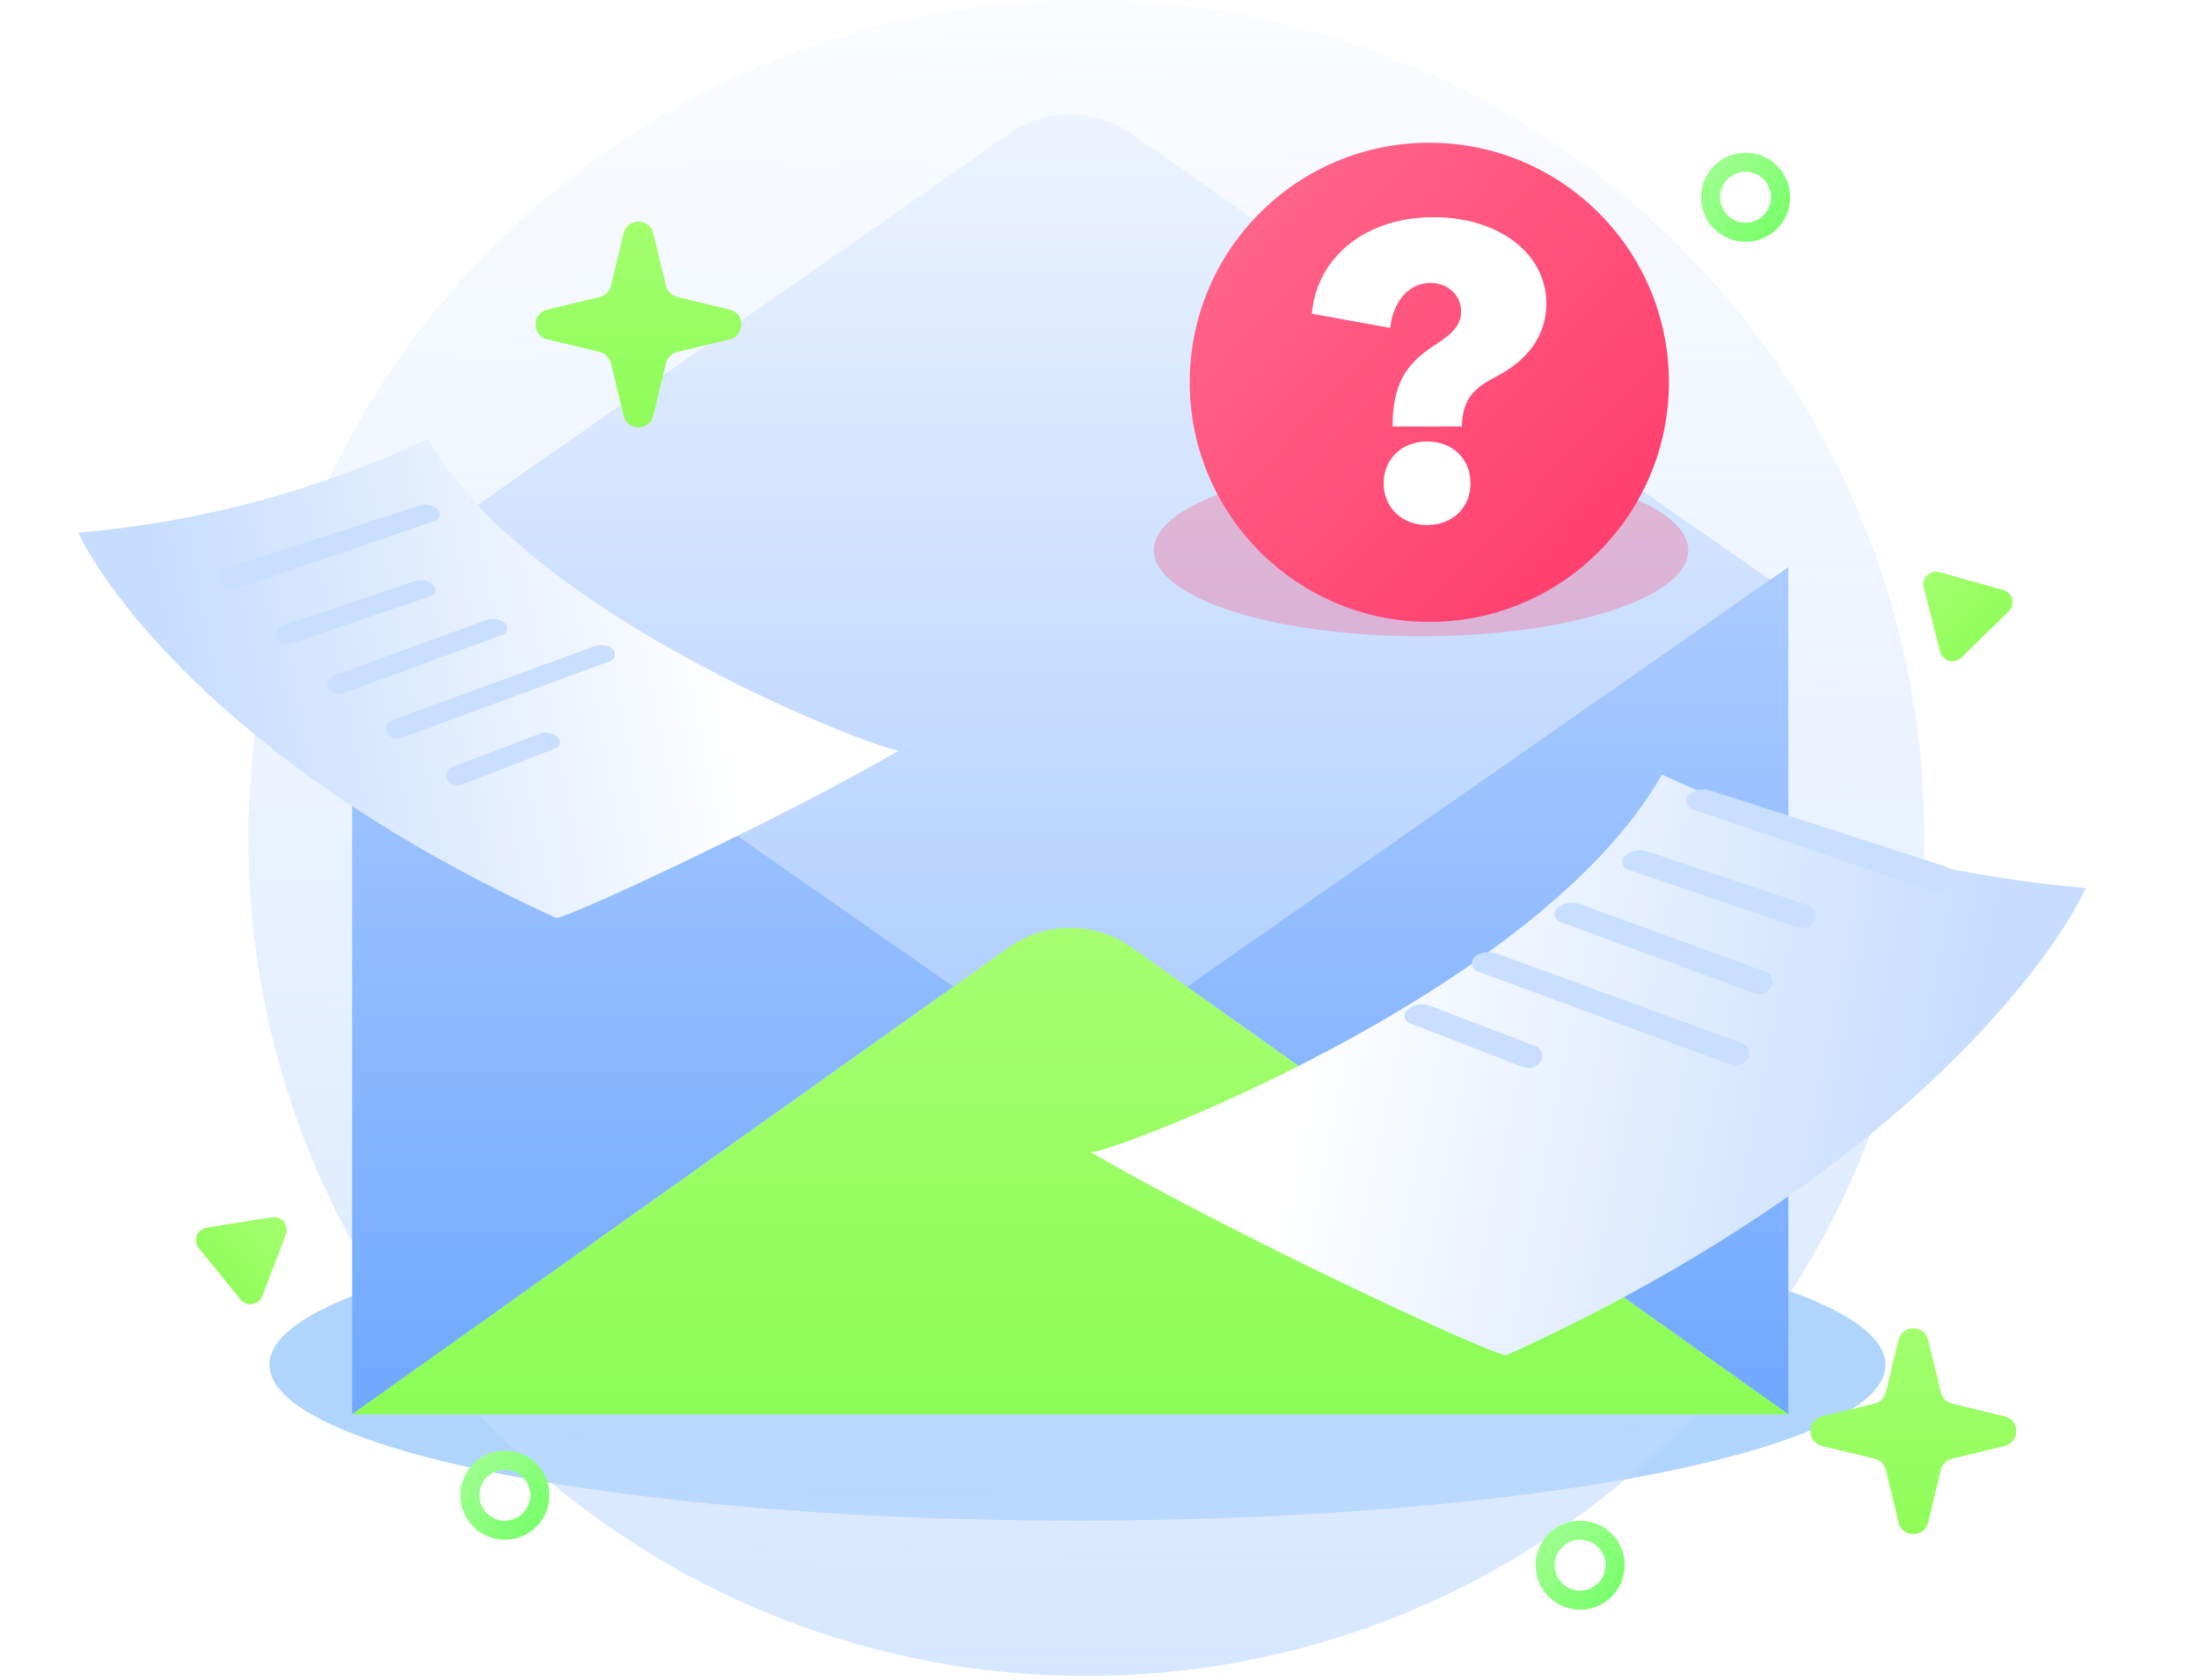 <svg width="301" height="230" viewBox="0 0 301 230" fill="none" xmlns="http://www.w3.org/2000/svg">
<g filter="url(#filter0_f_5_853)">
<ellipse cx="147.486" cy="186.812" rx="110.607" ry="21.337" fill="#1F88F8" fill-opacity="0.35"/>
</g>
<path d="M148.701 229.402C212.049 229.402 263.402 178.049 263.402 114.701C263.402 51.353 212.049 0 148.701 0C85.353 0 34 51.353 34 114.701C34 178.049 85.353 229.402 148.701 229.402Z" fill="url(#paint0_linear_5_853)"/>
<g filter="url(#filter1_d_5_853)">
<path d="M244.782 77.624L146.491 146.219L48.201 77.624L138.178 14.805C140.618 13.105 143.521 12.193 146.496 12.193C149.47 12.193 152.373 13.105 154.813 14.805L172.761 27.353L177.46 30.616L224.778 63.657L229.763 67.157L244.782 77.624Z" fill="url(#paint1_linear_5_853)"/>
</g>
<path d="M130.509 135.066L48.201 193.594V77.624L130.509 135.066Z" fill="url(#paint2_linear_5_853)"/>
<g filter="url(#filter2_f_5_853)">
<ellipse cx="194.515" cy="75.335" rx="36.579" ry="11.757" fill="#FF4C77" fill-opacity="0.3"/>
</g>
<path d="M162.481 135.066L244.79 193.594V77.624L162.481 135.066Z" fill="url(#paint3_linear_5_853)"/>
<path d="M48.201 193.594L138.072 129.698C140.532 127.947 143.476 127.006 146.496 127.006C149.515 127.006 152.459 127.947 154.919 129.698L244.782 193.594H48.201Z" fill="url(#paint4_linear_5_853)"/>
<path d="M196.207 68.141C198.951 68.141 200.867 66.268 200.867 63.655C200.867 61.042 198.951 59.169 196.207 59.169C193.507 59.169 191.547 61.042 191.547 63.655C191.547 66.268 193.507 68.141 196.207 68.141ZM199.952 57.557C199.952 54.509 201.433 53.333 203.698 52.157C206.746 50.589 209.011 48.02 209.011 44.361C209.011 38.917 203.829 35.085 196.904 35.085C189.587 35.085 184.361 39.396 183.838 45.45L192.244 46.974C192.549 44.187 194.204 42.14 196.555 42.14C198.428 42.14 199.865 43.447 199.865 45.232C199.865 47.018 198.254 48.02 196.86 48.934C193.812 50.938 192.505 53.202 192.505 57.557H199.952Z" fill="white"/>
<g filter="url(#filter3_d_5_853)">
<path d="M58.586 56.61C43.517 63.658 27.325 67.998 10.751 69.428C12.991 74.634 28.903 100.693 76.139 122.165C77.416 122.361 106.912 108.639 123.1 99.229C122.55 100.015 72.819 81.716 58.586 56.61Z" fill="url(#paint5_linear_5_853)"/>
</g>
<path d="M195.645 85.129C213.758 85.129 228.441 70.446 228.441 52.333C228.441 34.221 213.758 19.537 195.645 19.537C177.532 19.537 162.849 34.221 162.849 52.333C162.849 70.446 177.532 85.129 195.645 85.129Z" fill="url(#paint6_linear_5_853)"/>
<path d="M195.339 71.869C198.837 71.869 201.28 69.481 201.28 66.15C201.28 62.819 198.837 60.431 195.339 60.431C191.897 60.431 189.398 62.819 189.398 66.15C189.398 69.481 191.897 71.869 195.339 71.869ZM200.114 58.377C200.114 54.491 202.002 52.992 204.889 51.493C208.775 49.494 211.662 46.218 211.662 41.554C211.662 34.614 205.055 29.728 196.228 29.728C186.9 29.728 180.237 35.225 179.571 42.942L190.287 44.886C190.675 41.332 192.785 38.723 195.783 38.723C198.171 38.723 200.003 40.388 200.003 42.665C200.003 44.941 197.949 46.218 196.172 47.384C192.286 49.938 190.62 52.825 190.62 58.377H200.114Z" fill="white"/>
<path d="M59.752 69.566C59.059 69.085 58.181 68.955 57.377 69.215L31.014 77.744C30.069 78.05 29.733 79.213 30.368 79.976C30.88 80.59 31.717 80.824 32.474 80.565L59.51 71.305C60.273 71.043 60.415 70.026 59.752 69.566Z" fill="#C9DFFF"/>
<path d="M59.295 80.071C58.626 79.443 57.667 79.234 56.797 79.527L38.546 85.669C37.741 85.94 37.457 86.933 37.997 87.588C38.438 88.124 39.164 88.331 39.821 88.107L58.967 81.588C59.614 81.368 59.793 80.538 59.295 80.071Z" fill="#C9DFFF"/>
<path d="M69.091 85.273C68.394 84.714 67.455 84.559 66.615 84.865L45.592 92.506C44.766 92.806 44.518 93.853 45.12 94.491C45.581 94.98 46.289 95.146 46.92 94.915L68.83 86.875C69.511 86.625 69.658 85.727 69.091 85.273Z" fill="#C9DFFF"/>
<path d="M76.441 101.044C75.795 100.33 74.776 100.086 73.876 100.429L61.861 105.014C61.124 105.296 60.858 106.203 61.327 106.838C61.766 107.434 62.55 107.661 63.24 107.394L76.118 102.406C76.674 102.191 76.841 101.486 76.441 101.044Z" fill="#C9DFFF"/>
<g filter="url(#filter4_d_5_853)">
<path d="M232.77 92.951C251.042 101.498 270.676 106.759 290.773 108.494C288.058 114.806 268.763 146.404 211.487 172.44C209.939 172.678 174.172 156.039 154.544 144.629C155.211 145.582 215.512 123.393 232.77 92.951Z" fill="url(#paint7_linear_5_853)"/>
</g>
<path d="M231.357 108.661C232.198 108.078 233.263 107.92 234.236 108.235L266.204 118.578C267.349 118.948 267.757 120.359 266.987 121.284C266.366 122.028 265.351 122.313 264.434 121.998L231.65 110.77C230.725 110.453 230.553 109.219 231.357 108.661Z" fill="#C9DFFF"/>
<path d="M222.406 117.175C223.217 116.413 224.381 116.16 225.435 116.514L247.566 123.962C248.542 124.291 248.886 125.495 248.232 126.29C247.697 126.939 246.816 127.19 246.02 126.919L222.804 119.014C222.02 118.747 221.803 117.741 222.406 117.175Z" fill="#C9DFFF"/>
<path d="M213.208 124.242C214.054 123.564 215.192 123.377 216.211 123.747L241.703 133.012C242.703 133.376 243.005 134.645 242.274 135.419C241.715 136.012 240.857 136.214 240.092 135.933L213.525 126.184C212.699 125.881 212.521 124.792 213.208 124.242Z" fill="#C9DFFF"/>
<path d="M192.51 138.382C193.294 137.516 194.529 137.219 195.62 137.636L210.189 143.195C211.084 143.537 211.406 144.637 210.837 145.407C210.304 146.129 209.354 146.405 208.518 146.081L192.902 140.033C192.229 139.772 192.026 138.917 192.51 138.382Z" fill="#C9DFFF"/>
<path d="M202.02 130.831C202.882 130.29 203.946 130.178 204.902 130.527L238.47 142.801C239.543 143.193 239.803 144.592 238.943 145.343C238.374 145.84 237.579 145.987 236.87 145.726L202.242 132.97C201.309 132.626 201.177 131.359 202.02 130.831Z" fill="#C9DFFF"/>
<path d="M83.712 88.72C83.001 88.274 82.124 88.182 81.335 88.47L53.651 98.592C52.767 98.916 52.552 100.069 53.262 100.689C53.731 101.099 54.387 101.22 54.971 101.005L83.529 90.485C84.299 90.201 84.407 89.156 83.712 88.72Z" fill="#C9DFFF"/>
<path d="M243.722 26.998C243.722 29.644 241.577 31.789 238.932 31.789C236.286 31.789 234.142 29.644 234.142 26.998C234.142 24.353 236.286 22.208 238.932 22.208C241.577 22.208 243.722 24.353 243.722 26.998Z" stroke="url(#paint8_linear_5_853)" stroke-width="2.613"/>
<circle cx="69.103" cy="204.666" r="4.79" stroke="url(#paint9_linear_5_853)" stroke-width="2.613"/>
<circle cx="216.288" cy="214.246" r="4.79" stroke="url(#paint10_linear_5_853)" stroke-width="2.613"/>
<path d="M85.36 31.932C85.875 29.799 88.909 29.799 89.424 31.932L91.157 39.111C91.341 39.873 91.936 40.468 92.698 40.652L99.877 42.385C102.01 42.9 102.01 45.934 99.877 46.449L92.698 48.182C91.936 48.366 91.341 48.961 91.157 49.723L89.424 56.902C88.909 59.035 85.875 59.035 85.36 56.902L83.627 49.723C83.443 48.961 82.848 48.366 82.086 48.182L74.907 46.449C72.774 45.934 72.774 42.9 74.907 42.385L82.086 40.652C82.848 40.468 83.443 39.873 83.627 39.111L85.36 31.932Z" fill="url(#paint11_linear_5_853)"/>
<path d="M259.87 183.417C260.385 181.284 263.419 181.284 263.934 183.417L265.667 190.596C265.851 191.358 266.446 191.953 267.208 192.137L274.387 193.87C276.52 194.385 276.52 197.419 274.387 197.934L267.208 199.667C266.446 199.851 265.851 200.446 265.667 201.208L263.934 208.387C263.419 210.52 260.385 210.52 259.87 208.387L258.137 201.208C257.953 200.446 257.358 199.851 256.596 199.667L249.417 197.934C247.284 197.419 247.284 194.385 249.417 193.87L256.596 192.137C257.358 191.953 257.953 191.358 258.137 190.596L259.87 183.417Z" fill="url(#paint12_linear_5_853)"/>
<path d="M37.234 166.614C38.558 166.402 39.615 167.703 39.136 168.956L35.907 177.411C35.429 178.664 33.774 178.929 32.928 177.888L27.22 170.864C26.375 169.823 26.973 168.258 28.297 168.046L37.234 166.614Z" fill="url(#paint13_linear_5_853)"/>
<path d="M263.329 80.422C262.997 79.123 264.197 77.952 265.488 78.315L274.201 80.763C275.492 81.126 275.906 82.75 274.946 83.687L268.469 90.008C267.51 90.945 265.896 90.492 265.565 89.192L263.329 80.422Z" fill="url(#paint14_linear_5_853)"/>
<defs>
<filter id="filter0_f_5_853" x="15.106" y="143.702" width="264.76" height="86.221" filterUnits="userSpaceOnUse" color-interpolation-filters="sRGB">
<feFlood flood-opacity="0" result="BackgroundImageFix"/>
<feBlend mode="normal" in="SourceGraphic" in2="BackgroundImageFix" result="shape"/>
<feGaussianBlur stdDeviation="10.886" result="effect1_foregroundBlur_5_853"/>
</filter>
<filter id="filter1_d_5_853" x="44.717" y="12.193" width="203.549" height="140.993" filterUnits="userSpaceOnUse" color-interpolation-filters="sRGB">
<feFlood flood-opacity="0" result="BackgroundImageFix"/>
<feColorMatrix in="SourceAlpha" type="matrix" values="0 0 0 0 0 0 0 0 0 0 0 0 0 0 0 0 0 0 127 0" result="hardAlpha"/>
<feOffset dy="3.484"/>
<feGaussianBlur stdDeviation="1.742"/>
<feComposite in2="hardAlpha" operator="out"/>
<feColorMatrix type="matrix" values="0 0 0 0 0 0 0 0 0 0 0 0 0 0 0 0 0 0 0.25 0"/>
<feBlend mode="normal" in2="BackgroundImageFix" result="effect1_dropShadow_5_853"/>
<feBlend mode="normal" in="SourceGraphic" in2="effect1_dropShadow_5_853" result="shape"/>
</filter>
<filter id="filter2_f_5_853" x="136.164" y="41.804" width="116.703" height="67.061" filterUnits="userSpaceOnUse" color-interpolation-filters="sRGB">
<feFlood flood-opacity="0" result="BackgroundImageFix"/>
<feBlend mode="normal" in="SourceGraphic" in2="BackgroundImageFix" result="shape"/>
<feGaussianBlur stdDeviation="10.886" result="effect1_foregroundBlur_5_853"/>
</filter>
<filter id="filter3_d_5_853" x="0.3" y="49.642" width="133.251" height="86.459" filterUnits="userSpaceOnUse" color-interpolation-filters="sRGB">
<feFlood flood-opacity="0" result="BackgroundImageFix"/>
<feColorMatrix in="SourceAlpha" type="matrix" values="0 0 0 0 0 0 0 0 0 0 0 0 0 0 0 0 0 0 127 0" result="hardAlpha"/>
<feOffset dy="3.484"/>
<feGaussianBlur stdDeviation="5.226"/>
<feComposite in2="hardAlpha" operator="out"/>
<feColorMatrix type="matrix" values="0 0 0 0 0.02 0 0 0 0 0.169 0 0 0 0 0.396 0 0 0 0.15 0"/>
<feBlend mode="normal" in2="BackgroundImageFix" result="effect1_dropShadow_5_853"/>
<feBlend mode="normal" in="SourceGraphic" in2="effect1_dropShadow_5_853" result="shape"/>
</filter>
<filter id="filter4_d_5_853" x="134.458" y="91.209" width="165.841" height="109.103" filterUnits="userSpaceOnUse" color-interpolation-filters="sRGB">
<feFlood flood-opacity="0" result="BackgroundImageFix"/>
<feColorMatrix in="SourceAlpha" type="matrix" values="0 0 0 0 0 0 0 0 0 0 0 0 0 0 0 0 0 0 127 0" result="hardAlpha"/>
<feOffset dx="-5.28" dy="13.064"/>
<feGaussianBlur stdDeviation="7.403"/>
<feComposite in2="hardAlpha" operator="out"/>
<feColorMatrix type="matrix" values="0 0 0 0 0.021 0 0 0 0 0.168 0 0 0 0 0.396 0 0 0 0.15 0"/>
<feBlend mode="normal" in2="BackgroundImageFix" result="effect1_dropShadow_5_853"/>
<feBlend mode="normal" in="SourceGraphic" in2="effect1_dropShadow_5_853" result="shape"/>
</filter>
<linearGradient id="paint0_linear_5_853" x1="147.817" y1="-37.349" x2="150.167" y2="365.463" gradientUnits="userSpaceOnUse">
<stop stop-color="#CAE0FF" stop-opacity="0"/>
<stop offset="1" stop-color="#BCD8FF"/>
</linearGradient>
<linearGradient id="paint1_linear_5_853" x1="146.491" y1="12.193" x2="146.491" y2="146.219" gradientUnits="userSpaceOnUse">
<stop stop-color="#EDF4FF"/>
<stop offset="1" stop-color="#ABCCFF"/>
</linearGradient>
<linearGradient id="paint2_linear_5_853" x1="89.355" y1="77.624" x2="89.355" y2="193.594" gradientUnits="userSpaceOnUse">
<stop stop-color="#ABCCFF"/>
<stop offset="1" stop-color="#70A8FF"/>
</linearGradient>
<linearGradient id="paint3_linear_5_853" x1="203.636" y1="77.624" x2="203.636" y2="193.594" gradientUnits="userSpaceOnUse">
<stop stop-color="#ABCCFF"/>
<stop offset="1" stop-color="#70A8FF"/>
</linearGradient>
<linearGradient id="paint4_linear_5_853" x1="146.491" y1="127.006" x2="146.491" y2="193.594" gradientUnits="userSpaceOnUse">
<stop stop-color="#A6FF70"/>
<stop offset="1" stop-color="#8BFD55"/>
</linearGradient>
<linearGradient id="paint5_linear_5_853" x1="22.944" y1="85.786" x2="96.537" y2="71.415" gradientUnits="userSpaceOnUse">
<stop stop-color="#C6DDFF"/>
<stop offset="1" stop-color="white"/>
</linearGradient>
<linearGradient id="paint6_linear_5_853" x1="163.162" y1="23.95" x2="228.481" y2="85.35" gradientUnits="userSpaceOnUse">
<stop stop-color="#FF698D"/>
<stop offset="1" stop-color="#FF3868"/>
</linearGradient>
<linearGradient id="paint7_linear_5_853" x1="275.989" y1="128.328" x2="186.753" y2="110.903" gradientUnits="userSpaceOnUse">
<stop stop-color="#C6DDFF"/>
<stop offset="1" stop-color="white"/>
</linearGradient>
<linearGradient id="paint8_linear_5_853" x1="231.438" y1="23.188" x2="250.49" y2="39.699" gradientUnits="userSpaceOnUse">
<stop stop-color="#A3FF94"/>
<stop offset="1" stop-color="#5AFE4C"/>
</linearGradient>
<linearGradient id="paint9_linear_5_853" x1="61.609" y1="200.856" x2="80.661" y2="217.367" gradientUnits="userSpaceOnUse">
<stop stop-color="#A3FF94"/>
<stop offset="1" stop-color="#5AFE4C"/>
</linearGradient>
<linearGradient id="paint10_linear_5_853" x1="208.795" y1="210.436" x2="227.846" y2="226.947" gradientUnits="userSpaceOnUse">
<stop stop-color="#A3FF94"/>
<stop offset="1" stop-color="#5AFE4C"/>
</linearGradient>
<linearGradient id="paint11_linear_5_853" x1="87.392" y1="23.515" x2="87.392" y2="65.319" gradientUnits="userSpaceOnUse">
<stop stop-color="#A6FF70"/>
<stop offset="1" stop-color="#8BFD55"/>
</linearGradient>
<linearGradient id="paint12_linear_5_853" x1="261.902" y1="175" x2="261.902" y2="216.804" gradientUnits="userSpaceOnUse">
<stop stop-color="#A6FF70"/>
<stop offset="1" stop-color="#8BFD55"/>
</linearGradient>
<linearGradient id="paint13_linear_5_853" x1="40.213" y1="166.137" x2="26.695" y2="177.122" gradientUnits="userSpaceOnUse">
<stop stop-color="#A6FF70"/>
<stop offset="1" stop-color="#8BFD55"/>
</linearGradient>
<linearGradient id="paint14_linear_5_853" x1="262.583" y1="77.499" x2="274.749" y2="89.964" gradientUnits="userSpaceOnUse">
<stop stop-color="#A6FF70"/>
<stop offset="1" stop-color="#8BFD55"/>
</linearGradient>
</defs>
</svg>
